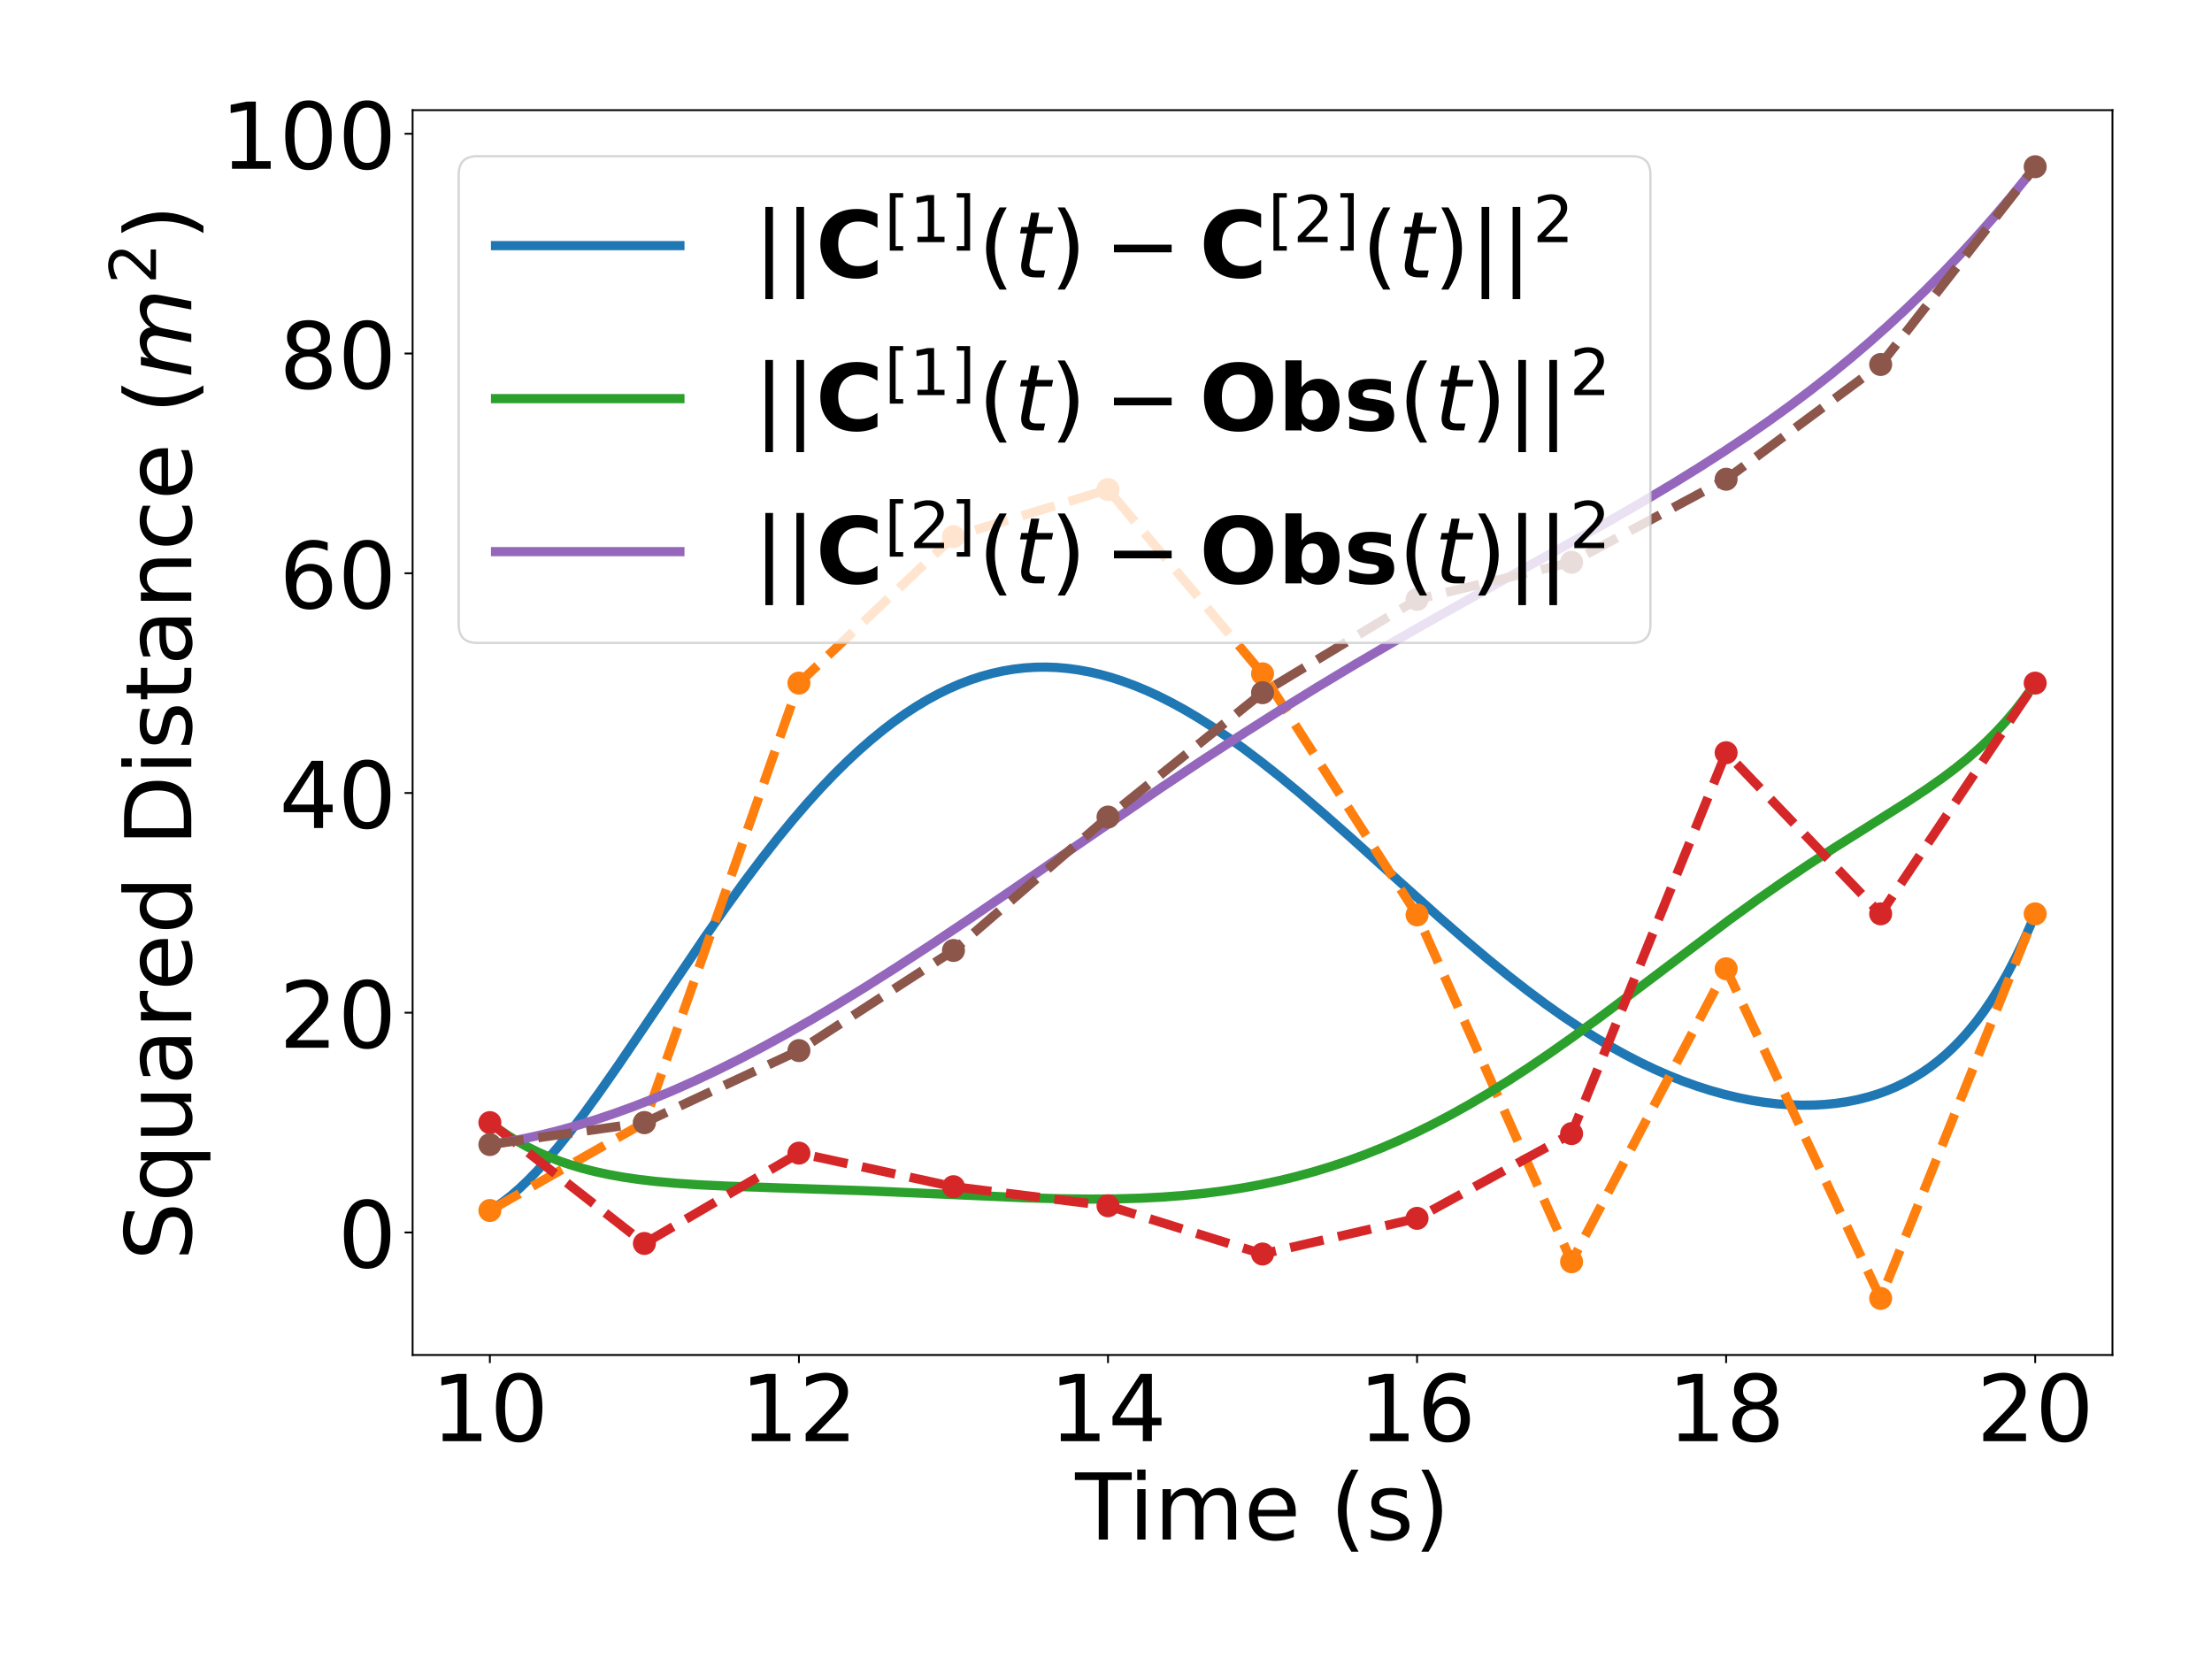 <?xml version="1.0" encoding="utf-8" standalone="no"?>
<!DOCTYPE svg PUBLIC "-//W3C//DTD SVG 1.1//EN"
  "http://www.w3.org/Graphics/SVG/1.1/DTD/svg11.dtd">
<!-- Created with matplotlib (https://matplotlib.org/) -->
<svg height="720pt" version="1.1" viewBox="0 0 959.976 720" width="959.976pt" xmlns="http://www.w3.org/2000/svg" xmlns:xlink="http://www.w3.org/1999/xlink">
 <defs>
  <style type="text/css">*{stroke-linecap:butt;stroke-linejoin:round;}</style>
 </defs>
 <g id="figure_1">
  <g id="patch_1">
   <path d="M 0 720 
L 959.976 720 
L 959.976 0 
L 0 0 
z
" style="fill:#ffffff;"/>
  </g>
  <g id="axes_1">
   <g id="patch_2">
    <path d="M 179.066 588.04 
L 916.776 588.04 
L 916.776 47.8 
L 179.066 47.8 
z
" style="fill:#ffffff;"/>
   </g>
   <g id="matplotlib.axis_1">
    <g id="xtick_1">
     <g id="line2d_1">
      <defs>
       <path d="M 0 0 
L 0 3.5 
" id="md6e0a9c8a8" style="stroke:#000000;stroke-width:0.8;"/>
      </defs>
      <g>
       <use style="stroke:#000000;stroke-width:0.8;" x="212.598" xlink:href="#md6e0a9c8a8" y="588.04"/>
      </g>
     </g>
     <g id="text_1">
      <!-- 10 -->
      <g transform="translate(187.148 625.434)scale(0.4 -0.4)">
       <defs>
        <path d="M 12.406 8.297 
L 28.516 8.297 
L 28.516 63.922 
L 10.984 60.406 
L 10.984 69.391 
L 28.422 72.906 
L 38.281 72.906 
L 38.281 8.297 
L 54.391 8.297 
L 54.391 0 
L 12.406 0 
z
" id="DejaVuSans-49"/>
        <path d="M 31.781 66.406 
Q 24.172 66.406 20.328 58.906 
Q 16.5 51.422 16.5 36.375 
Q 16.5 21.391 20.328 13.891 
Q 24.172 6.391 31.781 6.391 
Q 39.453 6.391 43.281 13.891 
Q 47.125 21.391 47.125 36.375 
Q 47.125 51.422 43.281 58.906 
Q 39.453 66.406 31.781 66.406 
z
M 31.781 74.219 
Q 44.047 74.219 50.516 64.516 
Q 56.984 54.828 56.984 36.375 
Q 56.984 17.969 50.516 8.266 
Q 44.047 -1.422 31.781 -1.422 
Q 19.531 -1.422 13.062 8.266 
Q 6.594 17.969 6.594 36.375 
Q 6.594 54.828 13.062 64.516 
Q 19.531 74.219 31.781 74.219 
z
" id="DejaVuSans-48"/>
       </defs>
       <use xlink:href="#DejaVuSans-49"/>
       <use x="63.623" xlink:href="#DejaVuSans-48"/>
      </g>
     </g>
    </g>
    <g id="xtick_2">
     <g id="line2d_2">
      <g>
       <use style="stroke:#000000;stroke-width:0.8;" x="346.727" xlink:href="#md6e0a9c8a8" y="588.04"/>
      </g>
     </g>
     <g id="text_2">
      <!-- 12 -->
      <g transform="translate(321.277 625.434)scale(0.4 -0.4)">
       <defs>
        <path d="M 19.188 8.297 
L 53.609 8.297 
L 53.609 0 
L 7.328 0 
L 7.328 8.297 
Q 12.938 14.109 22.625 23.891 
Q 32.328 33.688 34.812 36.531 
Q 39.547 41.844 41.422 45.531 
Q 43.312 49.219 43.312 52.781 
Q 43.312 58.594 39.234 62.25 
Q 35.156 65.922 28.609 65.922 
Q 23.969 65.922 18.812 64.312 
Q 13.672 62.703 7.812 59.422 
L 7.812 69.391 
Q 13.766 71.781 18.938 73 
Q 24.125 74.219 28.422 74.219 
Q 39.75 74.219 46.484 68.547 
Q 53.219 62.891 53.219 53.422 
Q 53.219 48.922 51.531 44.891 
Q 49.859 40.875 45.406 35.406 
Q 44.188 33.984 37.641 27.219 
Q 31.109 20.453 19.188 8.297 
z
" id="DejaVuSans-50"/>
       </defs>
       <use xlink:href="#DejaVuSans-49"/>
       <use x="63.623" xlink:href="#DejaVuSans-50"/>
      </g>
     </g>
    </g>
    <g id="xtick_3">
     <g id="line2d_3">
      <g>
       <use style="stroke:#000000;stroke-width:0.8;" x="480.856" xlink:href="#md6e0a9c8a8" y="588.04"/>
      </g>
     </g>
     <g id="text_3">
      <!-- 14 -->
      <g transform="translate(455.406 625.434)scale(0.4 -0.4)">
       <defs>
        <path d="M 37.797 64.312 
L 12.891 25.391 
L 37.797 25.391 
z
M 35.203 72.906 
L 47.609 72.906 
L 47.609 25.391 
L 58.016 25.391 
L 58.016 17.188 
L 47.609 17.188 
L 47.609 0 
L 37.797 0 
L 37.797 17.188 
L 4.891 17.188 
L 4.891 26.703 
z
" id="DejaVuSans-52"/>
       </defs>
       <use xlink:href="#DejaVuSans-49"/>
       <use x="63.623" xlink:href="#DejaVuSans-52"/>
      </g>
     </g>
    </g>
    <g id="xtick_4">
     <g id="line2d_4">
      <g>
       <use style="stroke:#000000;stroke-width:0.8;" x="614.986" xlink:href="#md6e0a9c8a8" y="588.04"/>
      </g>
     </g>
     <g id="text_4">
      <!-- 16 -->
      <g transform="translate(589.536 625.434)scale(0.4 -0.4)">
       <defs>
        <path d="M 33.016 40.375 
Q 26.375 40.375 22.484 35.828 
Q 18.609 31.297 18.609 23.391 
Q 18.609 15.531 22.484 10.953 
Q 26.375 6.391 33.016 6.391 
Q 39.656 6.391 43.531 10.953 
Q 47.406 15.531 47.406 23.391 
Q 47.406 31.297 43.531 35.828 
Q 39.656 40.375 33.016 40.375 
z
M 52.594 71.297 
L 52.594 62.312 
Q 48.875 64.062 45.094 64.984 
Q 41.312 65.922 37.594 65.922 
Q 27.828 65.922 22.672 59.328 
Q 17.531 52.734 16.797 39.406 
Q 19.672 43.656 24.016 45.922 
Q 28.375 48.188 33.594 48.188 
Q 44.578 48.188 50.953 41.516 
Q 57.328 34.859 57.328 23.391 
Q 57.328 12.156 50.688 5.359 
Q 44.047 -1.422 33.016 -1.422 
Q 20.359 -1.422 13.672 8.266 
Q 6.984 17.969 6.984 36.375 
Q 6.984 53.656 15.188 63.938 
Q 23.391 74.219 37.203 74.219 
Q 40.922 74.219 44.703 73.484 
Q 48.484 72.75 52.594 71.297 
z
" id="DejaVuSans-54"/>
       </defs>
       <use xlink:href="#DejaVuSans-49"/>
       <use x="63.623" xlink:href="#DejaVuSans-54"/>
      </g>
     </g>
    </g>
    <g id="xtick_5">
     <g id="line2d_5">
      <g>
       <use style="stroke:#000000;stroke-width:0.8;" x="749.115" xlink:href="#md6e0a9c8a8" y="588.04"/>
      </g>
     </g>
     <g id="text_5">
      <!-- 18 -->
      <g transform="translate(723.665 625.434)scale(0.4 -0.4)">
       <defs>
        <path d="M 31.781 34.625 
Q 24.75 34.625 20.719 30.859 
Q 16.703 27.094 16.703 20.516 
Q 16.703 13.922 20.719 10.156 
Q 24.75 6.391 31.781 6.391 
Q 38.812 6.391 42.859 10.172 
Q 46.922 13.969 46.922 20.516 
Q 46.922 27.094 42.891 30.859 
Q 38.875 34.625 31.781 34.625 
z
M 21.922 38.812 
Q 15.578 40.375 12.031 44.719 
Q 8.5 49.078 8.5 55.328 
Q 8.5 64.062 14.719 69.141 
Q 20.953 74.219 31.781 74.219 
Q 42.672 74.219 48.875 69.141 
Q 55.078 64.062 55.078 55.328 
Q 55.078 49.078 51.531 44.719 
Q 48 40.375 41.703 38.812 
Q 48.828 37.156 52.797 32.312 
Q 56.781 27.484 56.781 20.516 
Q 56.781 9.906 50.312 4.234 
Q 43.844 -1.422 31.781 -1.422 
Q 19.734 -1.422 13.25 4.234 
Q 6.781 9.906 6.781 20.516 
Q 6.781 27.484 10.781 32.312 
Q 14.797 37.156 21.922 38.812 
z
M 18.312 54.391 
Q 18.312 48.734 21.844 45.562 
Q 25.391 42.391 31.781 42.391 
Q 38.141 42.391 41.719 45.562 
Q 45.312 48.734 45.312 54.391 
Q 45.312 60.062 41.719 63.234 
Q 38.141 66.406 31.781 66.406 
Q 25.391 66.406 21.844 63.234 
Q 18.312 60.062 18.312 54.391 
z
" id="DejaVuSans-56"/>
       </defs>
       <use xlink:href="#DejaVuSans-49"/>
       <use x="63.623" xlink:href="#DejaVuSans-56"/>
      </g>
     </g>
    </g>
    <g id="xtick_6">
     <g id="line2d_6">
      <g>
       <use style="stroke:#000000;stroke-width:0.8;" x="883.244" xlink:href="#md6e0a9c8a8" y="588.04"/>
      </g>
     </g>
     <g id="text_6">
      <!-- 20 -->
      <g transform="translate(857.794 625.434)scale(0.4 -0.4)">
       <use xlink:href="#DejaVuSans-50"/>
       <use x="63.623" xlink:href="#DejaVuSans-48"/>
      </g>
     </g>
    </g>
    <g id="text_7">
     <!-- Time (s) -->
     <g transform="translate(466.605 668.146)scale(0.4 -0.4)">
      <defs>
       <path d="M -0.297 72.906 
L 61.375 72.906 
L 61.375 64.594 
L 35.5 64.594 
L 35.5 0 
L 25.594 0 
L 25.594 64.594 
L -0.297 64.594 
z
" id="DejaVuSans-84"/>
       <path d="M 9.422 54.688 
L 18.406 54.688 
L 18.406 0 
L 9.422 0 
z
M 9.422 75.984 
L 18.406 75.984 
L 18.406 64.594 
L 9.422 64.594 
z
" id="DejaVuSans-105"/>
       <path d="M 52 44.188 
Q 55.375 50.25 60.062 53.125 
Q 64.75 56 71.094 56 
Q 79.641 56 84.281 50.016 
Q 88.922 44.047 88.922 33.016 
L 88.922 0 
L 79.891 0 
L 79.891 32.719 
Q 79.891 40.578 77.094 44.375 
Q 74.312 48.188 68.609 48.188 
Q 61.625 48.188 57.562 43.547 
Q 53.516 38.922 53.516 30.906 
L 53.516 0 
L 44.484 0 
L 44.484 32.719 
Q 44.484 40.625 41.703 44.406 
Q 38.922 48.188 33.109 48.188 
Q 26.219 48.188 22.156 43.531 
Q 18.109 38.875 18.109 30.906 
L 18.109 0 
L 9.078 0 
L 9.078 54.688 
L 18.109 54.688 
L 18.109 46.188 
Q 21.188 51.219 25.484 53.609 
Q 29.781 56 35.688 56 
Q 41.656 56 45.828 52.969 
Q 50 49.953 52 44.188 
z
" id="DejaVuSans-109"/>
       <path d="M 56.203 29.594 
L 56.203 25.203 
L 14.891 25.203 
Q 15.484 15.922 20.484 11.062 
Q 25.484 6.203 34.422 6.203 
Q 39.594 6.203 44.453 7.469 
Q 49.312 8.734 54.109 11.281 
L 54.109 2.781 
Q 49.266 0.734 44.188 -0.344 
Q 39.109 -1.422 33.891 -1.422 
Q 20.797 -1.422 13.156 6.188 
Q 5.516 13.812 5.516 26.812 
Q 5.516 40.234 12.766 48.109 
Q 20.016 56 32.328 56 
Q 43.359 56 49.781 48.891 
Q 56.203 41.797 56.203 29.594 
z
M 47.219 32.234 
Q 47.125 39.594 43.094 43.984 
Q 39.062 48.391 32.422 48.391 
Q 24.906 48.391 20.391 44.141 
Q 15.875 39.891 15.188 32.172 
z
" id="DejaVuSans-101"/>
       <path id="DejaVuSans-32"/>
       <path d="M 31 75.875 
Q 24.469 64.656 21.281 53.656 
Q 18.109 42.672 18.109 31.391 
Q 18.109 20.125 21.312 9.062 
Q 24.516 -2 31 -13.188 
L 23.188 -13.188 
Q 15.875 -1.703 12.234 9.375 
Q 8.594 20.453 8.594 31.391 
Q 8.594 42.281 12.203 53.312 
Q 15.828 64.359 23.188 75.875 
z
" id="DejaVuSans-40"/>
       <path d="M 44.281 53.078 
L 44.281 44.578 
Q 40.484 46.531 36.375 47.5 
Q 32.281 48.484 27.875 48.484 
Q 21.188 48.484 17.844 46.438 
Q 14.5 44.391 14.5 40.281 
Q 14.5 37.156 16.891 35.375 
Q 19.281 33.594 26.516 31.984 
L 29.594 31.297 
Q 39.156 29.25 43.188 25.516 
Q 47.219 21.781 47.219 15.094 
Q 47.219 7.469 41.188 3.016 
Q 35.156 -1.422 24.609 -1.422 
Q 20.219 -1.422 15.453 -0.562 
Q 10.688 0.297 5.422 2 
L 5.422 11.281 
Q 10.406 8.688 15.234 7.391 
Q 20.062 6.109 24.812 6.109 
Q 31.156 6.109 34.562 8.281 
Q 37.984 10.453 37.984 14.406 
Q 37.984 18.062 35.516 20.016 
Q 33.062 21.969 24.703 23.781 
L 21.578 24.516 
Q 13.234 26.266 9.516 29.906 
Q 5.812 33.547 5.812 39.891 
Q 5.812 47.609 11.281 51.797 
Q 16.75 56 26.812 56 
Q 31.781 56 36.172 55.266 
Q 40.578 54.547 44.281 53.078 
z
" id="DejaVuSans-115"/>
       <path d="M 8.016 75.875 
L 15.828 75.875 
Q 23.141 64.359 26.781 53.312 
Q 30.422 42.281 30.422 31.391 
Q 30.422 20.453 26.781 9.375 
Q 23.141 -1.703 15.828 -13.188 
L 8.016 -13.188 
Q 14.5 -2 17.703 9.062 
Q 20.906 20.125 20.906 31.391 
Q 20.906 42.672 17.703 53.656 
Q 14.5 64.656 8.016 75.875 
z
" id="DejaVuSans-41"/>
      </defs>
      <use xlink:href="#DejaVuSans-84"/>
      <use x="57.959" xlink:href="#DejaVuSans-105"/>
      <use x="85.742" xlink:href="#DejaVuSans-109"/>
      <use x="183.154" xlink:href="#DejaVuSans-101"/>
      <use x="244.678" xlink:href="#DejaVuSans-32"/>
      <use x="276.465" xlink:href="#DejaVuSans-40"/>
      <use x="315.479" xlink:href="#DejaVuSans-115"/>
      <use x="367.578" xlink:href="#DejaVuSans-41"/>
     </g>
    </g>
   </g>
   <g id="matplotlib.axis_2">
    <g id="ytick_1">
     <g id="line2d_7">
      <defs>
       <path d="M 0 0 
L -3.5 0 
" id="m07151c9860" style="stroke:#000000;stroke-width:0.8;"/>
      </defs>
      <g>
       <use style="stroke:#000000;stroke-width:0.8;" x="179.066" xlink:href="#m07151c9860" y="534.874"/>
      </g>
     </g>
     <g id="text_8">
      <!-- 0 -->
      <g transform="translate(146.616 550.071)scale(0.4 -0.4)">
       <use xlink:href="#DejaVuSans-48"/>
      </g>
     </g>
    </g>
    <g id="ytick_2">
     <g id="line2d_8">
      <g>
       <use style="stroke:#000000;stroke-width:0.8;" x="179.066" xlink:href="#m07151c9860" y="439.51"/>
      </g>
     </g>
     <g id="text_9">
      <!-- 20 -->
      <g transform="translate(121.166 454.707)scale(0.4 -0.4)">
       <use xlink:href="#DejaVuSans-50"/>
       <use x="63.623" xlink:href="#DejaVuSans-48"/>
      </g>
     </g>
    </g>
    <g id="ytick_3">
     <g id="line2d_9">
      <g>
       <use style="stroke:#000000;stroke-width:0.8;" x="179.066" xlink:href="#m07151c9860" y="344.145"/>
      </g>
     </g>
     <g id="text_10">
      <!-- 40 -->
      <g transform="translate(121.166 359.342)scale(0.4 -0.4)">
       <use xlink:href="#DejaVuSans-52"/>
       <use x="63.623" xlink:href="#DejaVuSans-48"/>
      </g>
     </g>
    </g>
    <g id="ytick_4">
     <g id="line2d_10">
      <g>
       <use style="stroke:#000000;stroke-width:0.8;" x="179.066" xlink:href="#m07151c9860" y="248.78"/>
      </g>
     </g>
     <g id="text_11">
      <!-- 60 -->
      <g transform="translate(121.166 263.977)scale(0.4 -0.4)">
       <use xlink:href="#DejaVuSans-54"/>
       <use x="63.623" xlink:href="#DejaVuSans-48"/>
      </g>
     </g>
    </g>
    <g id="ytick_5">
     <g id="line2d_11">
      <g>
       <use style="stroke:#000000;stroke-width:0.8;" x="179.066" xlink:href="#m07151c9860" y="153.416"/>
      </g>
     </g>
     <g id="text_12">
      <!-- 80 -->
      <g transform="translate(121.166 168.613)scale(0.4 -0.4)">
       <use xlink:href="#DejaVuSans-56"/>
       <use x="63.623" xlink:href="#DejaVuSans-48"/>
      </g>
     </g>
    </g>
    <g id="ytick_6">
     <g id="line2d_12">
      <g>
       <use style="stroke:#000000;stroke-width:0.8;" x="179.066" xlink:href="#m07151c9860" y="58.051"/>
      </g>
     </g>
     <g id="text_13">
      <!-- 100 -->
      <g transform="translate(95.716 73.248)scale(0.4 -0.4)">
       <use xlink:href="#DejaVuSans-49"/>
       <use x="63.623" xlink:href="#DejaVuSans-48"/>
       <use x="127.246" xlink:href="#DejaVuSans-48"/>
      </g>
     </g>
    </g>
    <g id="text_14">
     <!-- Squared Distance $(m^2)$ -->
     <g transform="translate(83.316 547.12)rotate(-90)scale(0.4 -0.4)">
      <defs>
       <path d="M 53.516 70.516 
L 53.516 60.891 
Q 47.906 63.578 42.922 64.891 
Q 37.938 66.219 33.297 66.219 
Q 25.25 66.219 20.875 63.094 
Q 16.5 59.969 16.5 54.203 
Q 16.5 49.359 19.406 46.891 
Q 22.312 44.438 30.422 42.922 
L 36.375 41.703 
Q 47.406 39.594 52.656 34.297 
Q 57.906 29 57.906 20.125 
Q 57.906 9.516 50.797 4.047 
Q 43.703 -1.422 29.984 -1.422 
Q 24.812 -1.422 18.969 -0.25 
Q 13.141 0.922 6.891 3.219 
L 6.891 13.375 
Q 12.891 10.016 18.656 8.297 
Q 24.422 6.594 29.984 6.594 
Q 38.422 6.594 43.016 9.906 
Q 47.609 13.234 47.609 19.391 
Q 47.609 24.75 44.312 27.781 
Q 41.016 30.812 33.5 32.328 
L 27.484 33.5 
Q 16.453 35.688 11.516 40.375 
Q 6.594 45.062 6.594 53.422 
Q 6.594 63.094 13.406 68.656 
Q 20.219 74.219 32.172 74.219 
Q 37.312 74.219 42.625 73.281 
Q 47.953 72.359 53.516 70.516 
z
" id="DejaVuSans-83"/>
       <path d="M 14.797 27.297 
Q 14.797 17.391 18.875 11.75 
Q 22.953 6.109 30.078 6.109 
Q 37.203 6.109 41.297 11.75 
Q 45.406 17.391 45.406 27.297 
Q 45.406 37.203 41.297 42.844 
Q 37.203 48.484 30.078 48.484 
Q 22.953 48.484 18.875 42.844 
Q 14.797 37.203 14.797 27.297 
z
M 45.406 8.203 
Q 42.578 3.328 38.25 0.953 
Q 33.938 -1.422 27.875 -1.422 
Q 17.969 -1.422 11.734 6.484 
Q 5.516 14.406 5.516 27.297 
Q 5.516 40.188 11.734 48.094 
Q 17.969 56 27.875 56 
Q 33.938 56 38.25 53.625 
Q 42.578 51.266 45.406 46.391 
L 45.406 54.688 
L 54.391 54.688 
L 54.391 -20.797 
L 45.406 -20.797 
z
" id="DejaVuSans-113"/>
       <path d="M 8.5 21.578 
L 8.5 54.688 
L 17.484 54.688 
L 17.484 21.922 
Q 17.484 14.156 20.5 10.266 
Q 23.531 6.391 29.594 6.391 
Q 36.859 6.391 41.078 11.031 
Q 45.312 15.672 45.312 23.688 
L 45.312 54.688 
L 54.297 54.688 
L 54.297 0 
L 45.312 0 
L 45.312 8.406 
Q 42.047 3.422 37.719 1 
Q 33.406 -1.422 27.688 -1.422 
Q 18.266 -1.422 13.375 4.438 
Q 8.5 10.297 8.5 21.578 
z
M 31.109 56 
z
" id="DejaVuSans-117"/>
       <path d="M 34.281 27.484 
Q 23.391 27.484 19.188 25 
Q 14.984 22.516 14.984 16.5 
Q 14.984 11.719 18.141 8.906 
Q 21.297 6.109 26.703 6.109 
Q 34.188 6.109 38.703 11.406 
Q 43.219 16.703 43.219 25.484 
L 43.219 27.484 
z
M 52.203 31.203 
L 52.203 0 
L 43.219 0 
L 43.219 8.297 
Q 40.141 3.328 35.547 0.953 
Q 30.953 -1.422 24.312 -1.422 
Q 15.922 -1.422 10.953 3.297 
Q 6 8.016 6 15.922 
Q 6 25.141 12.172 29.828 
Q 18.359 34.516 30.609 34.516 
L 43.219 34.516 
L 43.219 35.406 
Q 43.219 41.609 39.141 45 
Q 35.062 48.391 27.688 48.391 
Q 23 48.391 18.547 47.266 
Q 14.109 46.141 10.016 43.891 
L 10.016 52.203 
Q 14.938 54.109 19.578 55.047 
Q 24.219 56 28.609 56 
Q 40.484 56 46.344 49.844 
Q 52.203 43.703 52.203 31.203 
z
" id="DejaVuSans-97"/>
       <path d="M 41.109 46.297 
Q 39.594 47.172 37.812 47.578 
Q 36.031 48 33.891 48 
Q 26.266 48 22.188 43.047 
Q 18.109 38.094 18.109 28.812 
L 18.109 0 
L 9.078 0 
L 9.078 54.688 
L 18.109 54.688 
L 18.109 46.188 
Q 20.953 51.172 25.484 53.578 
Q 30.031 56 36.531 56 
Q 37.453 56 38.578 55.875 
Q 39.703 55.766 41.062 55.516 
z
" id="DejaVuSans-114"/>
       <path d="M 45.406 46.391 
L 45.406 75.984 
L 54.391 75.984 
L 54.391 0 
L 45.406 0 
L 45.406 8.203 
Q 42.578 3.328 38.25 0.953 
Q 33.938 -1.422 27.875 -1.422 
Q 17.969 -1.422 11.734 6.484 
Q 5.516 14.406 5.516 27.297 
Q 5.516 40.188 11.734 48.094 
Q 17.969 56 27.875 56 
Q 33.938 56 38.25 53.625 
Q 42.578 51.266 45.406 46.391 
z
M 14.797 27.297 
Q 14.797 17.391 18.875 11.75 
Q 22.953 6.109 30.078 6.109 
Q 37.203 6.109 41.297 11.75 
Q 45.406 17.391 45.406 27.297 
Q 45.406 37.203 41.297 42.844 
Q 37.203 48.484 30.078 48.484 
Q 22.953 48.484 18.875 42.844 
Q 14.797 37.203 14.797 27.297 
z
" id="DejaVuSans-100"/>
       <path d="M 19.672 64.797 
L 19.672 8.109 
L 31.594 8.109 
Q 46.688 8.109 53.688 14.938 
Q 60.688 21.781 60.688 36.531 
Q 60.688 51.172 53.688 57.984 
Q 46.688 64.797 31.594 64.797 
z
M 9.812 72.906 
L 30.078 72.906 
Q 51.266 72.906 61.172 64.094 
Q 71.094 55.281 71.094 36.531 
Q 71.094 17.672 61.125 8.828 
Q 51.172 0 30.078 0 
L 9.812 0 
z
" id="DejaVuSans-68"/>
       <path d="M 18.312 70.219 
L 18.312 54.688 
L 36.812 54.688 
L 36.812 47.703 
L 18.312 47.703 
L 18.312 18.016 
Q 18.312 11.328 20.141 9.422 
Q 21.969 7.516 27.594 7.516 
L 36.812 7.516 
L 36.812 0 
L 27.594 0 
Q 17.188 0 13.234 3.875 
Q 9.281 7.766 9.281 18.016 
L 9.281 47.703 
L 2.688 47.703 
L 2.688 54.688 
L 9.281 54.688 
L 9.281 70.219 
z
" id="DejaVuSans-116"/>
       <path d="M 54.891 33.016 
L 54.891 0 
L 45.906 0 
L 45.906 32.719 
Q 45.906 40.484 42.875 44.328 
Q 39.844 48.188 33.797 48.188 
Q 26.516 48.188 22.312 43.547 
Q 18.109 38.922 18.109 30.906 
L 18.109 0 
L 9.078 0 
L 9.078 54.688 
L 18.109 54.688 
L 18.109 46.188 
Q 21.344 51.125 25.703 53.562 
Q 30.078 56 35.797 56 
Q 45.219 56 50.047 50.172 
Q 54.891 44.344 54.891 33.016 
z
" id="DejaVuSans-110"/>
       <path d="M 48.781 52.594 
L 48.781 44.188 
Q 44.969 46.297 41.141 47.344 
Q 37.312 48.391 33.406 48.391 
Q 24.656 48.391 19.812 42.844 
Q 14.984 37.312 14.984 27.297 
Q 14.984 17.281 19.812 11.734 
Q 24.656 6.203 33.406 6.203 
Q 37.312 6.203 41.141 7.25 
Q 44.969 8.297 48.781 10.406 
L 48.781 2.094 
Q 45.016 0.344 40.984 -0.531 
Q 36.969 -1.422 32.422 -1.422 
Q 20.062 -1.422 12.781 6.344 
Q 5.516 14.109 5.516 27.297 
Q 5.516 40.672 12.859 48.328 
Q 20.219 56 33.016 56 
Q 37.156 56 41.109 55.141 
Q 45.062 54.297 48.781 52.594 
z
" id="DejaVuSans-99"/>
       <path d="M 89.797 33.016 
L 83.406 0 
L 74.422 0 
L 80.719 32.719 
Q 81.109 34.812 81.297 36.328 
Q 81.5 37.844 81.5 38.922 
Q 81.5 43.312 79.047 45.75 
Q 76.609 48.188 72.219 48.188 
Q 65.672 48.188 60.547 43.281 
Q 55.422 38.375 53.906 30.516 
L 47.906 0 
L 38.922 0 
L 45.312 32.719 
Q 45.703 34.516 45.891 36.047 
Q 46.094 37.594 46.094 38.812 
Q 46.094 43.266 43.656 45.719 
Q 41.219 48.188 36.922 48.188 
Q 30.281 48.188 25.141 43.281 
Q 20.016 38.375 18.5 30.516 
L 12.5 0 
L 3.516 0 
L 14.203 54.688 
L 23.188 54.688 
L 21.484 46.188 
Q 25.141 50.984 30.047 53.484 
Q 34.969 56 40.578 56 
Q 46.531 56 50.359 52.875 
Q 54.203 49.75 54.984 44.188 
Q 59.078 49.953 64.469 52.969 
Q 69.875 56 75.875 56 
Q 82.906 56 86.734 51.953 
Q 90.578 47.906 90.578 40.484 
Q 90.578 38.875 90.375 36.938 
Q 90.188 35.016 89.797 33.016 
z
" id="DejaVuSans-Oblique-109"/>
      </defs>
      <use transform="translate(0 0.766)" xlink:href="#DejaVuSans-83"/>
      <use transform="translate(63.477 0.766)" xlink:href="#DejaVuSans-113"/>
      <use transform="translate(126.953 0.766)" xlink:href="#DejaVuSans-117"/>
      <use transform="translate(190.332 0.766)" xlink:href="#DejaVuSans-97"/>
      <use transform="translate(251.611 0.766)" xlink:href="#DejaVuSans-114"/>
      <use transform="translate(292.725 0.766)" xlink:href="#DejaVuSans-101"/>
      <use transform="translate(354.248 0.766)" xlink:href="#DejaVuSans-100"/>
      <use transform="translate(417.725 0.766)" xlink:href="#DejaVuSans-32"/>
      <use transform="translate(449.512 0.766)" xlink:href="#DejaVuSans-68"/>
      <use transform="translate(526.514 0.766)" xlink:href="#DejaVuSans-105"/>
      <use transform="translate(554.297 0.766)" xlink:href="#DejaVuSans-115"/>
      <use transform="translate(606.396 0.766)" xlink:href="#DejaVuSans-116"/>
      <use transform="translate(645.605 0.766)" xlink:href="#DejaVuSans-97"/>
      <use transform="translate(706.885 0.766)" xlink:href="#DejaVuSans-110"/>
      <use transform="translate(770.264 0.766)" xlink:href="#DejaVuSans-99"/>
      <use transform="translate(825.244 0.766)" xlink:href="#DejaVuSans-101"/>
      <use transform="translate(886.768 0.766)" xlink:href="#DejaVuSans-32"/>
      <use transform="translate(918.555 0.766)" xlink:href="#DejaVuSans-40"/>
      <use transform="translate(957.568 0.766)" xlink:href="#DejaVuSans-Oblique-109"/>
      <use transform="translate(1059.63 39.047)scale(0.7)" xlink:href="#DejaVuSans-50"/>
      <use transform="translate(1106.901 0.766)" xlink:href="#DejaVuSans-41"/>
     </g>
    </g>
   </g>
   <g id="line2d_13">
    <path clip-path="url(#pfe4a8e88cd)" d="M 212.598 525.338 
L 215.281 523.704 
L 218.634 521.372 
L 221.987 518.741 
L 225.341 515.832 
L 229.364 512.006 
L 233.388 507.847 
L 237.412 503.39 
L 242.107 497.854 
L 247.472 491.142 
L 253.508 483.181 
L 260.214 473.925 
L 268.262 462.396 
L 278.992 446.58 
L 305.818 406.852 
L 315.207 393.454 
L 323.255 382.358 
L 330.632 372.566 
L 337.338 364.021 
L 344.045 355.849 
L 350.081 348.837 
L 356.116 342.168 
L 362.152 335.857 
L 367.517 330.559 
L 372.883 325.564 
L 378.248 320.879 
L 383.613 316.509 
L 388.307 312.948 
L 393.002 309.636 
L 397.696 306.575 
L 402.391 303.765 
L 407.085 301.209 
L 411.78 298.908 
L 416.474 296.86 
L 421.169 295.067 
L 425.864 293.527 
L 430.558 292.24 
L 435.253 291.203 
L 439.947 290.415 
L 444.642 289.873 
L 449.336 289.575 
L 454.031 289.517 
L 458.725 289.696 
L 463.42 290.108 
L 468.114 290.75 
L 472.809 291.615 
L 477.503 292.7 
L 482.198 293.999 
L 486.892 295.507 
L 492.257 297.479 
L 497.623 299.706 
L 502.988 302.18 
L 508.353 304.889 
L 514.389 308.206 
L 520.425 311.793 
L 526.46 315.634 
L 533.167 320.178 
L 539.873 324.99 
L 547.25 330.563 
L 555.298 336.941 
L 564.016 344.148 
L 574.076 352.778 
L 586.148 363.453 
L 605.597 381.014 
L 624.375 397.871 
L 635.776 407.826 
L 645.835 416.323 
L 654.554 423.414 
L 662.601 429.695 
L 670.649 435.692 
L 678.026 440.916 
L 685.403 445.862 
L 692.11 450.101 
L 698.816 454.086 
L 705.523 457.808 
L 712.229 461.258 
L 718.265 464.126 
L 724.301 466.765 
L 730.337 469.171 
L 736.372 471.341 
L 742.408 473.271 
L 748.444 474.958 
L 754.48 476.398 
L 760.516 477.585 
L 765.881 478.422 
L 771.246 479.048 
L 776.611 479.456 
L 781.976 479.635 
L 787.341 479.574 
L 792.036 479.313 
L 796.73 478.845 
L 801.425 478.157 
L 806.12 477.232 
L 810.814 476.051 
L 814.838 474.818 
L 818.862 473.366 
L 822.886 471.675 
L 826.91 469.725 
L 830.933 467.495 
L 834.287 465.403 
L 837.64 463.082 
L 840.993 460.515 
L 844.346 457.681 
L 847.7 454.56 
L 851.053 451.13 
L 854.406 447.364 
L 857.759 443.237 
L 861.112 438.72 
L 864.466 433.781 
L 867.819 428.386 
L 871.172 422.499 
L 874.525 416.08 
L 877.879 409.089 
L 881.232 401.479 
L 883.244 396.596 
L 883.244 396.596 
" style="fill:none;stroke:#1f77b4;stroke-linecap:square;stroke-width:4;"/>
   </g>
   <g id="line2d_14">
    <path clip-path="url(#pfe4a8e88cd)" d="M 212.598 525.338 
L 279.663 487.192 
L 346.727 296.463 
L 413.792 232.886 
L 480.856 212.451 
L 547.921 292.414 
L 614.986 397.05 
L 682.05 547.59 
L 749.115 420.437 
L 816.179 563.484 
L 883.244 396.596 
" style="fill:none;stroke:#ff7f0e;stroke-dasharray:14.8,6.4;stroke-dashoffset:0;stroke-width:4;"/>
    <defs>
     <path d="M 0 4.5 
C 1.193 4.5 2.338 4.026 3.182 3.182 
C 4.026 2.338 4.5 1.193 4.5 0 
C 4.5 -1.193 4.026 -2.338 3.182 -3.182 
C 2.338 -4.026 1.193 -4.5 0 -4.5 
C -1.193 -4.5 -2.338 -4.026 -3.182 -3.182 
C -4.026 -2.338 -4.5 -1.193 -4.5 0 
C -4.5 1.193 -4.026 2.338 -3.182 3.182 
C -2.338 4.026 -1.193 4.5 0 4.5 
z
" id="m80297a6d75" style="stroke:#ff7f0e;"/>
    </defs>
    <g clip-path="url(#pfe4a8e88cd)">
     <use style="fill:#ff7f0e;stroke:#ff7f0e;" x="212.598" xlink:href="#m80297a6d75" y="525.338"/>
     <use style="fill:#ff7f0e;stroke:#ff7f0e;" x="279.663" xlink:href="#m80297a6d75" y="487.192"/>
     <use style="fill:#ff7f0e;stroke:#ff7f0e;" x="346.727" xlink:href="#m80297a6d75" y="296.463"/>
     <use style="fill:#ff7f0e;stroke:#ff7f0e;" x="413.792" xlink:href="#m80297a6d75" y="232.886"/>
     <use style="fill:#ff7f0e;stroke:#ff7f0e;" x="480.856" xlink:href="#m80297a6d75" y="212.451"/>
     <use style="fill:#ff7f0e;stroke:#ff7f0e;" x="547.921" xlink:href="#m80297a6d75" y="292.414"/>
     <use style="fill:#ff7f0e;stroke:#ff7f0e;" x="614.986" xlink:href="#m80297a6d75" y="397.05"/>
     <use style="fill:#ff7f0e;stroke:#ff7f0e;" x="682.05" xlink:href="#m80297a6d75" y="547.59"/>
     <use style="fill:#ff7f0e;stroke:#ff7f0e;" x="749.115" xlink:href="#m80297a6d75" y="420.437"/>
     <use style="fill:#ff7f0e;stroke:#ff7f0e;" x="816.179" xlink:href="#m80297a6d75" y="563.484"/>
     <use style="fill:#ff7f0e;stroke:#ff7f0e;" x="883.244" xlink:href="#m80297a6d75" y="396.596"/>
    </g>
   </g>
   <g id="line2d_15">
    <path clip-path="url(#pfe4a8e88cd)" d="M 212.598 487.192 
L 216.622 490.194 
L 220.646 492.921 
L 224.67 495.394 
L 228.694 497.632 
L 233.388 499.97 
L 238.083 502.04 
L 242.777 503.868 
L 247.472 505.477 
L 252.837 507.076 
L 258.202 508.447 
L 264.238 509.751 
L 270.274 510.838 
L 276.98 511.828 
L 284.357 512.697 
L 293.076 513.489 
L 303.135 514.165 
L 315.878 514.775 
L 334.656 515.415 
L 375.565 516.766 
L 401.72 517.903 
L 444.642 519.808 
L 460.066 520.244 
L 472.809 520.391 
L 484.21 520.305 
L 494.94 519.995 
L 504.329 519.511 
L 513.718 518.802 
L 522.436 517.921 
L 531.155 516.805 
L 539.203 515.553 
L 547.25 514.073 
L 555.298 512.353 
L 562.675 510.556 
L 570.052 508.541 
L 577.429 506.302 
L 584.807 503.834 
L 592.184 501.133 
L 599.561 498.196 
L 606.938 495.023 
L 614.315 491.614 
L 621.692 487.973 
L 629.74 483.74 
L 637.787 479.243 
L 645.835 474.494 
L 654.554 469.078 
L 663.272 463.403 
L 672.661 457.029 
L 682.721 449.938 
L 694.792 441.138 
L 709.547 430.088 
L 750.456 399.277 
L 762.528 390.55 
L 773.929 382.586 
L 784.659 375.36 
L 796.06 367.954 
L 810.814 358.668 
L 828.251 347.676 
L 836.299 342.343 
L 843.005 337.63 
L 848.37 333.607 
L 853.735 329.292 
L 858.43 325.217 
L 862.454 321.458 
L 866.478 317.413 
L 870.501 313.039 
L 874.525 308.289 
L 877.879 304.008 
L 881.232 299.399 
L 883.244 296.463 
L 883.244 296.463 
" style="fill:none;stroke:#2ca02c;stroke-linecap:square;stroke-width:4;"/>
   </g>
   <g id="line2d_16">
    <path clip-path="url(#pfe4a8e88cd)" d="M 212.598 487.192 
L 279.663 539.642 
L 346.727 500.437 
L 413.792 515.007 
L 480.856 523.294 
L 547.921 544.221 
L 614.986 528.744 
L 682.05 491.96 
L 749.115 326.662 
L 816.179 396.596 
L 883.244 296.463 
" style="fill:none;stroke:#d62728;stroke-dasharray:14.8,6.4;stroke-dashoffset:0;stroke-width:4;"/>
    <defs>
     <path d="M 0 4.5 
C 1.193 4.5 2.338 4.026 3.182 3.182 
C 4.026 2.338 4.5 1.193 4.5 0 
C 4.5 -1.193 4.026 -2.338 3.182 -3.182 
C 2.338 -4.026 1.193 -4.5 0 -4.5 
C -1.193 -4.5 -2.338 -4.026 -3.182 -3.182 
C -4.026 -2.338 -4.5 -1.193 -4.5 0 
C -4.5 1.193 -4.026 2.338 -3.182 3.182 
C -2.338 4.026 -1.193 4.5 0 4.5 
z
" id="mfb65727102" style="stroke:#d62728;"/>
    </defs>
    <g clip-path="url(#pfe4a8e88cd)">
     <use style="fill:#d62728;stroke:#d62728;" x="212.598" xlink:href="#mfb65727102" y="487.192"/>
     <use style="fill:#d62728;stroke:#d62728;" x="279.663" xlink:href="#mfb65727102" y="539.642"/>
     <use style="fill:#d62728;stroke:#d62728;" x="346.727" xlink:href="#mfb65727102" y="500.437"/>
     <use style="fill:#d62728;stroke:#d62728;" x="413.792" xlink:href="#mfb65727102" y="515.007"/>
     <use style="fill:#d62728;stroke:#d62728;" x="480.856" xlink:href="#mfb65727102" y="523.294"/>
     <use style="fill:#d62728;stroke:#d62728;" x="547.921" xlink:href="#mfb65727102" y="544.221"/>
     <use style="fill:#d62728;stroke:#d62728;" x="614.986" xlink:href="#mfb65727102" y="528.744"/>
     <use style="fill:#d62728;stroke:#d62728;" x="682.05" xlink:href="#mfb65727102" y="491.96"/>
     <use style="fill:#d62728;stroke:#d62728;" x="749.115" xlink:href="#mfb65727102" y="326.662"/>
     <use style="fill:#d62728;stroke:#d62728;" x="816.179" xlink:href="#mfb65727102" y="396.596"/>
     <use style="fill:#d62728;stroke:#d62728;" x="883.244" xlink:href="#mfb65727102" y="296.463"/>
    </g>
   </g>
   <g id="line2d_17">
    <path clip-path="url(#pfe4a8e88cd)" d="M 212.598 496.728 
L 219.975 495.563 
L 227.352 494.169 
L 234.73 492.555 
L 242.107 490.729 
L 250.154 488.503 
L 258.202 486.041 
L 266.25 483.351 
L 274.968 480.189 
L 283.687 476.779 
L 292.405 473.131 
L 301.794 468.947 
L 311.183 464.511 
L 320.572 459.836 
L 330.632 454.576 
L 341.362 448.699 
L 352.093 442.568 
L 363.493 435.798 
L 375.565 428.375 
L 388.978 419.857 
L 403.732 410.214 
L 420.498 398.986 
L 442.63 383.874 
L 503.658 342.038 
L 522.436 329.517 
L 539.873 318.16 
L 555.969 307.939 
L 572.064 297.986 
L 588.16 288.3 
L 604.926 278.478 
L 623.033 268.135 
L 645.165 255.765 
L 697.475 226.647 
L 712.9 217.734 
L 726.313 209.723 
L 737.714 202.666 
L 748.444 195.775 
L 758.504 189.06 
L 767.893 182.542 
L 777.282 175.756 
L 786 169.191 
L 794.719 162.351 
L 803.437 155.215 
L 811.485 148.347 
L 819.532 141.193 
L 827.58 133.735 
L 835.628 125.957 
L 843.005 118.53 
L 850.382 110.804 
L 857.759 102.765 
L 865.136 94.397 
L 872.513 85.684 
L 879.89 76.607 
L 883.244 72.356 
L 883.244 72.356 
" style="fill:none;stroke:#9467bd;stroke-linecap:square;stroke-width:4;"/>
   </g>
   <g id="line2d_18">
    <path clip-path="url(#pfe4a8e88cd)" d="M 212.598 496.728 
L 279.663 487.192 
L 346.727 455.934 
L 413.792 412.49 
L 480.856 354.59 
L 547.921 300.626 
L 614.986 260.133 
L 682.05 244.012 
L 749.115 207.986 
L 816.179 158.184 
L 883.244 72.356 
" style="fill:none;stroke:#8c564b;stroke-dasharray:14.8,6.4;stroke-dashoffset:0;stroke-width:4;"/>
    <defs>
     <path d="M 0 4.5 
C 1.193 4.5 2.338 4.026 3.182 3.182 
C 4.026 2.338 4.5 1.193 4.5 0 
C 4.5 -1.193 4.026 -2.338 3.182 -3.182 
C 2.338 -4.026 1.193 -4.5 0 -4.5 
C -1.193 -4.5 -2.338 -4.026 -3.182 -3.182 
C -4.026 -2.338 -4.5 -1.193 -4.5 0 
C -4.5 1.193 -4.026 2.338 -3.182 3.182 
C -2.338 4.026 -1.193 4.5 0 4.5 
z
" id="m5d7967475b" style="stroke:#8c564b;"/>
    </defs>
    <g clip-path="url(#pfe4a8e88cd)">
     <use style="fill:#8c564b;stroke:#8c564b;" x="212.598" xlink:href="#m5d7967475b" y="496.728"/>
     <use style="fill:#8c564b;stroke:#8c564b;" x="279.663" xlink:href="#m5d7967475b" y="487.192"/>
     <use style="fill:#8c564b;stroke:#8c564b;" x="346.727" xlink:href="#m5d7967475b" y="455.934"/>
     <use style="fill:#8c564b;stroke:#8c564b;" x="413.792" xlink:href="#m5d7967475b" y="412.49"/>
     <use style="fill:#8c564b;stroke:#8c564b;" x="480.856" xlink:href="#m5d7967475b" y="354.59"/>
     <use style="fill:#8c564b;stroke:#8c564b;" x="547.921" xlink:href="#m5d7967475b" y="300.626"/>
     <use style="fill:#8c564b;stroke:#8c564b;" x="614.986" xlink:href="#m5d7967475b" y="260.133"/>
     <use style="fill:#8c564b;stroke:#8c564b;" x="682.05" xlink:href="#m5d7967475b" y="244.012"/>
     <use style="fill:#8c564b;stroke:#8c564b;" x="749.115" xlink:href="#m5d7967475b" y="207.986"/>
     <use style="fill:#8c564b;stroke:#8c564b;" x="816.179" xlink:href="#m5d7967475b" y="158.184"/>
     <use style="fill:#8c564b;stroke:#8c564b;" x="883.244" xlink:href="#m5d7967475b" y="72.356"/>
    </g>
   </g>
   <g id="patch_3">
    <path d="M 179.066 588.04 
L 179.066 47.8 
" style="fill:none;stroke:#000000;stroke-linecap:square;stroke-linejoin:miter;stroke-width:0.8;"/>
   </g>
   <g id="patch_4">
    <path d="M 916.776 588.04 
L 916.776 47.8 
" style="fill:none;stroke:#000000;stroke-linecap:square;stroke-linejoin:miter;stroke-width:0.8;"/>
   </g>
   <g id="patch_5">
    <path d="M 179.066 588.04 
L 916.776 588.04 
" style="fill:none;stroke:#000000;stroke-linecap:square;stroke-linejoin:miter;stroke-width:0.8;"/>
   </g>
   <g id="patch_6">
    <path d="M 179.066 47.8 
L 916.776 47.8 
" style="fill:none;stroke:#000000;stroke-linecap:square;stroke-linejoin:miter;stroke-width:0.8;"/>
   </g>
   <g id="legend_1">
    <g id="patch_7">
     <path d="M 207.066 279 
L 708.266 279 
Q 716.266 279 716.266 271 
L 716.266 75.8 
Q 716.266 67.8 708.266 67.8 
L 207.066 67.8 
Q 199.066 67.8 199.066 75.8 
L 199.066 271 
Q 199.066 279 207.066 279 
z
" style="fill:#ffffff;opacity:0.8;stroke:#cccccc;stroke-linejoin:miter;"/>
    </g>
    <g id="line2d_19">
     <path d="M 215.066 106.6 
L 295.066 106.6 
" style="fill:none;stroke:#1f77b4;stroke-linecap:square;stroke-width:4;"/>
    </g>
    <g id="line2d_20"/>
    <g id="text_15">
     <!-- $||\mathbf{C}^{[1]}(t) - \mathbf{C}^{[2]}(t)||^2$ -->
     <g transform="translate(327.066 120.6)scale(0.4 -0.4)">
      <defs>
       <path d="M 21 76.422 
L 21 -23.578 
L 12.703 -23.578 
L 12.703 76.422 
z
" id="DejaVuSans-124"/>
       <path d="M 67 4 
Q 61.812 1.312 56.203 -0.047 
Q 50.594 -1.422 44.484 -1.422 
Q 26.266 -1.422 15.625 8.766 
Q 4.984 18.953 4.984 36.375 
Q 4.984 53.859 15.625 64.031 
Q 26.266 74.219 44.484 74.219 
Q 50.594 74.219 56.203 72.844 
Q 61.812 71.484 67 68.797 
L 67 53.719 
Q 61.766 57.281 56.688 58.938 
Q 51.609 60.594 46 60.594 
Q 35.938 60.594 30.172 54.141 
Q 24.422 47.703 24.422 36.375 
Q 24.422 25.094 30.172 18.641 
Q 35.938 12.203 46 12.203 
Q 51.609 12.203 56.688 13.859 
Q 61.766 15.531 67 19.094 
z
" id="DejaVuSans-Bold-67"/>
       <path d="M 8.594 75.984 
L 29.297 75.984 
L 29.297 69 
L 17.578 69 
L 17.578 -6.203 
L 29.297 -6.203 
L 29.297 -13.188 
L 8.594 -13.188 
z
" id="DejaVuSans-91"/>
       <path d="M 30.422 75.984 
L 30.422 -13.188 
L 9.719 -13.188 
L 9.719 -6.203 
L 21.391 -6.203 
L 21.391 69 
L 9.719 69 
L 9.719 75.984 
z
" id="DejaVuSans-93"/>
       <path d="M 42.281 54.688 
L 40.922 47.703 
L 23 47.703 
L 17.188 18.016 
Q 16.891 16.359 16.75 15.234 
Q 16.609 14.109 16.609 13.484 
Q 16.609 10.359 18.484 8.938 
Q 20.359 7.516 24.516 7.516 
L 33.594 7.516 
L 32.078 0 
L 23.484 0 
Q 15.484 0 11.547 3.125 
Q 7.625 6.25 7.625 12.594 
Q 7.625 13.719 7.766 15.062 
Q 7.906 16.406 8.203 18.016 
L 14.016 47.703 
L 6.391 47.703 
L 7.812 54.688 
L 15.281 54.688 
L 18.312 70.219 
L 27.297 70.219 
L 24.312 54.688 
z
" id="DejaVuSans-Oblique-116"/>
       <path d="M 10.594 35.5 
L 73.188 35.5 
L 73.188 27.203 
L 10.594 27.203 
z
" id="DejaVuSans-8722"/>
      </defs>
      <use transform="translate(0 0.53)" xlink:href="#DejaVuSans-124"/>
      <use transform="translate(33.691 0.53)" xlink:href="#DejaVuSans-124"/>
      <use transform="translate(67.383 0.53)" xlink:href="#DejaVuSans-Bold-67"/>
      <use transform="translate(141.729 38.811)scale(0.7)" xlink:href="#DejaVuSans-91"/>
      <use transform="translate(169.038 38.811)scale(0.7)" xlink:href="#DejaVuSans-49"/>
      <use transform="translate(213.574 38.811)scale(0.7)" xlink:href="#DejaVuSans-93"/>
      <use transform="translate(243.618 0.53)" xlink:href="#DejaVuSans-40"/>
      <use transform="translate(282.632 0.53)" xlink:href="#DejaVuSans-Oblique-116"/>
      <use transform="translate(321.841 0.53)" xlink:href="#DejaVuSans-41"/>
      <use transform="translate(380.337 0.53)" xlink:href="#DejaVuSans-8722"/>
      <use transform="translate(483.608 0.53)" xlink:href="#DejaVuSans-Bold-67"/>
      <use transform="translate(557.954 38.811)scale(0.7)" xlink:href="#DejaVuSans-91"/>
      <use transform="translate(585.264 38.811)scale(0.7)" xlink:href="#DejaVuSans-50"/>
      <use transform="translate(629.8 38.811)scale(0.7)" xlink:href="#DejaVuSans-93"/>
      <use transform="translate(659.844 0.53)" xlink:href="#DejaVuSans-40"/>
      <use transform="translate(698.857 0.53)" xlink:href="#DejaVuSans-Oblique-116"/>
      <use transform="translate(738.066 0.53)" xlink:href="#DejaVuSans-41"/>
      <use transform="translate(777.08 0.53)" xlink:href="#DejaVuSans-124"/>
      <use transform="translate(810.771 0.53)" xlink:href="#DejaVuSans-124"/>
      <use transform="translate(845.42 38.811)scale(0.7)" xlink:href="#DejaVuSans-50"/>
     </g>
    </g>
    <g id="line2d_21">
     <path d="M 215.066 173 
L 295.066 173 
" style="fill:none;stroke:#2ca02c;stroke-linecap:square;stroke-width:4;"/>
    </g>
    <g id="line2d_22"/>
    <g id="text_16">
     <!-- $||\mathbf{C}^{[1]}(t) - \mathbf{Obs}(t)||^2$ -->
     <g transform="translate(327.066 187)scale(0.4 -0.4)">
      <defs>
       <path d="M 42.484 60.594 
Q 33.891 60.594 29.156 54.25 
Q 24.422 47.906 24.422 36.375 
Q 24.422 24.906 29.156 18.547 
Q 33.891 12.203 42.484 12.203 
Q 51.125 12.203 55.859 18.547 
Q 60.594 24.906 60.594 36.375 
Q 60.594 47.906 55.859 54.25 
Q 51.125 60.594 42.484 60.594 
z
M 42.484 74.219 
Q 60.062 74.219 70.016 64.156 
Q 79.984 54.109 79.984 36.375 
Q 79.984 18.703 70.016 8.641 
Q 60.062 -1.422 42.484 -1.422 
Q 24.953 -1.422 14.969 8.641 
Q 4.984 18.703 4.984 36.375 
Q 4.984 54.109 14.969 64.156 
Q 24.953 74.219 42.484 74.219 
z
" id="DejaVuSans-Bold-79"/>
       <path d="M 37.5 11.281 
Q 43.109 11.281 46.062 15.375 
Q 49.031 19.484 49.031 27.297 
Q 49.031 35.109 46.062 39.203 
Q 43.109 43.312 37.5 43.312 
Q 31.891 43.312 28.875 39.188 
Q 25.875 35.062 25.875 27.297 
Q 25.875 19.531 28.875 15.406 
Q 31.891 11.281 37.5 11.281 
z
M 25.875 46.688 
Q 29.5 51.469 33.891 53.734 
Q 38.281 56 44 56 
Q 54.109 56 60.594 47.969 
Q 67.094 39.938 67.094 27.297 
Q 67.094 14.656 60.594 6.609 
Q 54.109 -1.422 44 -1.422 
Q 38.281 -1.422 33.891 0.844 
Q 29.5 3.125 25.875 7.906 
L 25.875 0 
L 8.406 0 
L 8.406 75.984 
L 25.875 75.984 
z
" id="DejaVuSans-Bold-98"/>
       <path d="M 51.125 52.984 
L 51.125 39.703 
Q 45.516 42.047 40.281 43.219 
Q 35.062 44.391 30.422 44.391 
Q 25.438 44.391 23.016 43.141 
Q 20.609 41.891 20.609 39.312 
Q 20.609 37.203 22.438 36.078 
Q 24.266 34.969 29 34.422 
L 32.078 33.984 
Q 45.516 32.281 50.141 28.375 
Q 54.781 24.469 54.781 16.109 
Q 54.781 7.375 48.328 2.969 
Q 41.891 -1.422 29.109 -1.422 
Q 23.688 -1.422 17.891 -0.562 
Q 12.109 0.297 6 2 
L 6 15.281 
Q 11.234 12.75 16.719 11.469 
Q 22.219 10.203 27.875 10.203 
Q 33.016 10.203 35.594 11.609 
Q 38.188 13.031 38.188 15.828 
Q 38.188 18.172 36.406 19.312 
Q 34.625 20.453 29.297 21.094 
L 26.219 21.484 
Q 14.547 22.953 9.859 26.906 
Q 5.172 30.859 5.172 38.922 
Q 5.172 47.609 11.125 51.797 
Q 17.094 56 29.391 56 
Q 34.234 56 39.547 55.266 
Q 44.875 54.547 51.125 52.984 
z
" id="DejaVuSans-Bold-115"/>
      </defs>
      <use transform="translate(0 0.53)" xlink:href="#DejaVuSans-124"/>
      <use transform="translate(33.691 0.53)" xlink:href="#DejaVuSans-124"/>
      <use transform="translate(67.383 0.53)" xlink:href="#DejaVuSans-Bold-67"/>
      <use transform="translate(141.729 38.811)scale(0.7)" xlink:href="#DejaVuSans-91"/>
      <use transform="translate(169.038 38.811)scale(0.7)" xlink:href="#DejaVuSans-49"/>
      <use transform="translate(213.574 38.811)scale(0.7)" xlink:href="#DejaVuSans-93"/>
      <use transform="translate(243.618 0.53)" xlink:href="#DejaVuSans-40"/>
      <use transform="translate(282.632 0.53)" xlink:href="#DejaVuSans-Oblique-116"/>
      <use transform="translate(321.841 0.53)" xlink:href="#DejaVuSans-41"/>
      <use transform="translate(380.337 0.53)" xlink:href="#DejaVuSans-8722"/>
      <use transform="translate(483.608 0.53)" xlink:href="#DejaVuSans-Bold-79"/>
      <use transform="translate(568.618 0.53)" xlink:href="#DejaVuSans-Bold-98"/>
      <use transform="translate(640.2 0.53)" xlink:href="#DejaVuSans-Bold-115"/>
      <use transform="translate(699.722 0.53)" xlink:href="#DejaVuSans-40"/>
      <use transform="translate(738.735 0.53)" xlink:href="#DejaVuSans-Oblique-116"/>
      <use transform="translate(777.944 0.53)" xlink:href="#DejaVuSans-41"/>
      <use transform="translate(816.958 0.53)" xlink:href="#DejaVuSans-124"/>
      <use transform="translate(850.649 0.53)" xlink:href="#DejaVuSans-124"/>
      <use transform="translate(885.298 38.811)scale(0.7)" xlink:href="#DejaVuSans-50"/>
     </g>
    </g>
    <g id="line2d_23">
     <path d="M 215.066 239.4 
L 295.066 239.4 
" style="fill:none;stroke:#9467bd;stroke-linecap:square;stroke-width:4;"/>
    </g>
    <g id="line2d_24"/>
    <g id="text_17">
     <!-- $||\mathbf{C}^{[2]}(t) - \mathbf{Obs}(t)||^2$ -->
     <g transform="translate(327.066 253.4)scale(0.4 -0.4)">
      <use transform="translate(0 0.53)" xlink:href="#DejaVuSans-124"/>
      <use transform="translate(33.691 0.53)" xlink:href="#DejaVuSans-124"/>
      <use transform="translate(67.383 0.53)" xlink:href="#DejaVuSans-Bold-67"/>
      <use transform="translate(141.729 38.811)scale(0.7)" xlink:href="#DejaVuSans-91"/>
      <use transform="translate(169.038 38.811)scale(0.7)" xlink:href="#DejaVuSans-50"/>
      <use transform="translate(213.574 38.811)scale(0.7)" xlink:href="#DejaVuSans-93"/>
      <use transform="translate(243.618 0.53)" xlink:href="#DejaVuSans-40"/>
      <use transform="translate(282.632 0.53)" xlink:href="#DejaVuSans-Oblique-116"/>
      <use transform="translate(321.841 0.53)" xlink:href="#DejaVuSans-41"/>
      <use transform="translate(380.337 0.53)" xlink:href="#DejaVuSans-8722"/>
      <use transform="translate(483.608 0.53)" xlink:href="#DejaVuSans-Bold-79"/>
      <use transform="translate(568.618 0.53)" xlink:href="#DejaVuSans-Bold-98"/>
      <use transform="translate(640.2 0.53)" xlink:href="#DejaVuSans-Bold-115"/>
      <use transform="translate(699.722 0.53)" xlink:href="#DejaVuSans-40"/>
      <use transform="translate(738.735 0.53)" xlink:href="#DejaVuSans-Oblique-116"/>
      <use transform="translate(777.944 0.53)" xlink:href="#DejaVuSans-41"/>
      <use transform="translate(816.958 0.53)" xlink:href="#DejaVuSans-124"/>
      <use transform="translate(850.649 0.53)" xlink:href="#DejaVuSans-124"/>
      <use transform="translate(885.298 38.811)scale(0.7)" xlink:href="#DejaVuSans-50"/>
     </g>
    </g>
   </g>
  </g>
 </g>
 <defs>
  <clipPath id="pfe4a8e88cd">
   <rect height="540.24" width="737.71" x="179.066" y="47.8"/>
  </clipPath>
 </defs>
</svg>
